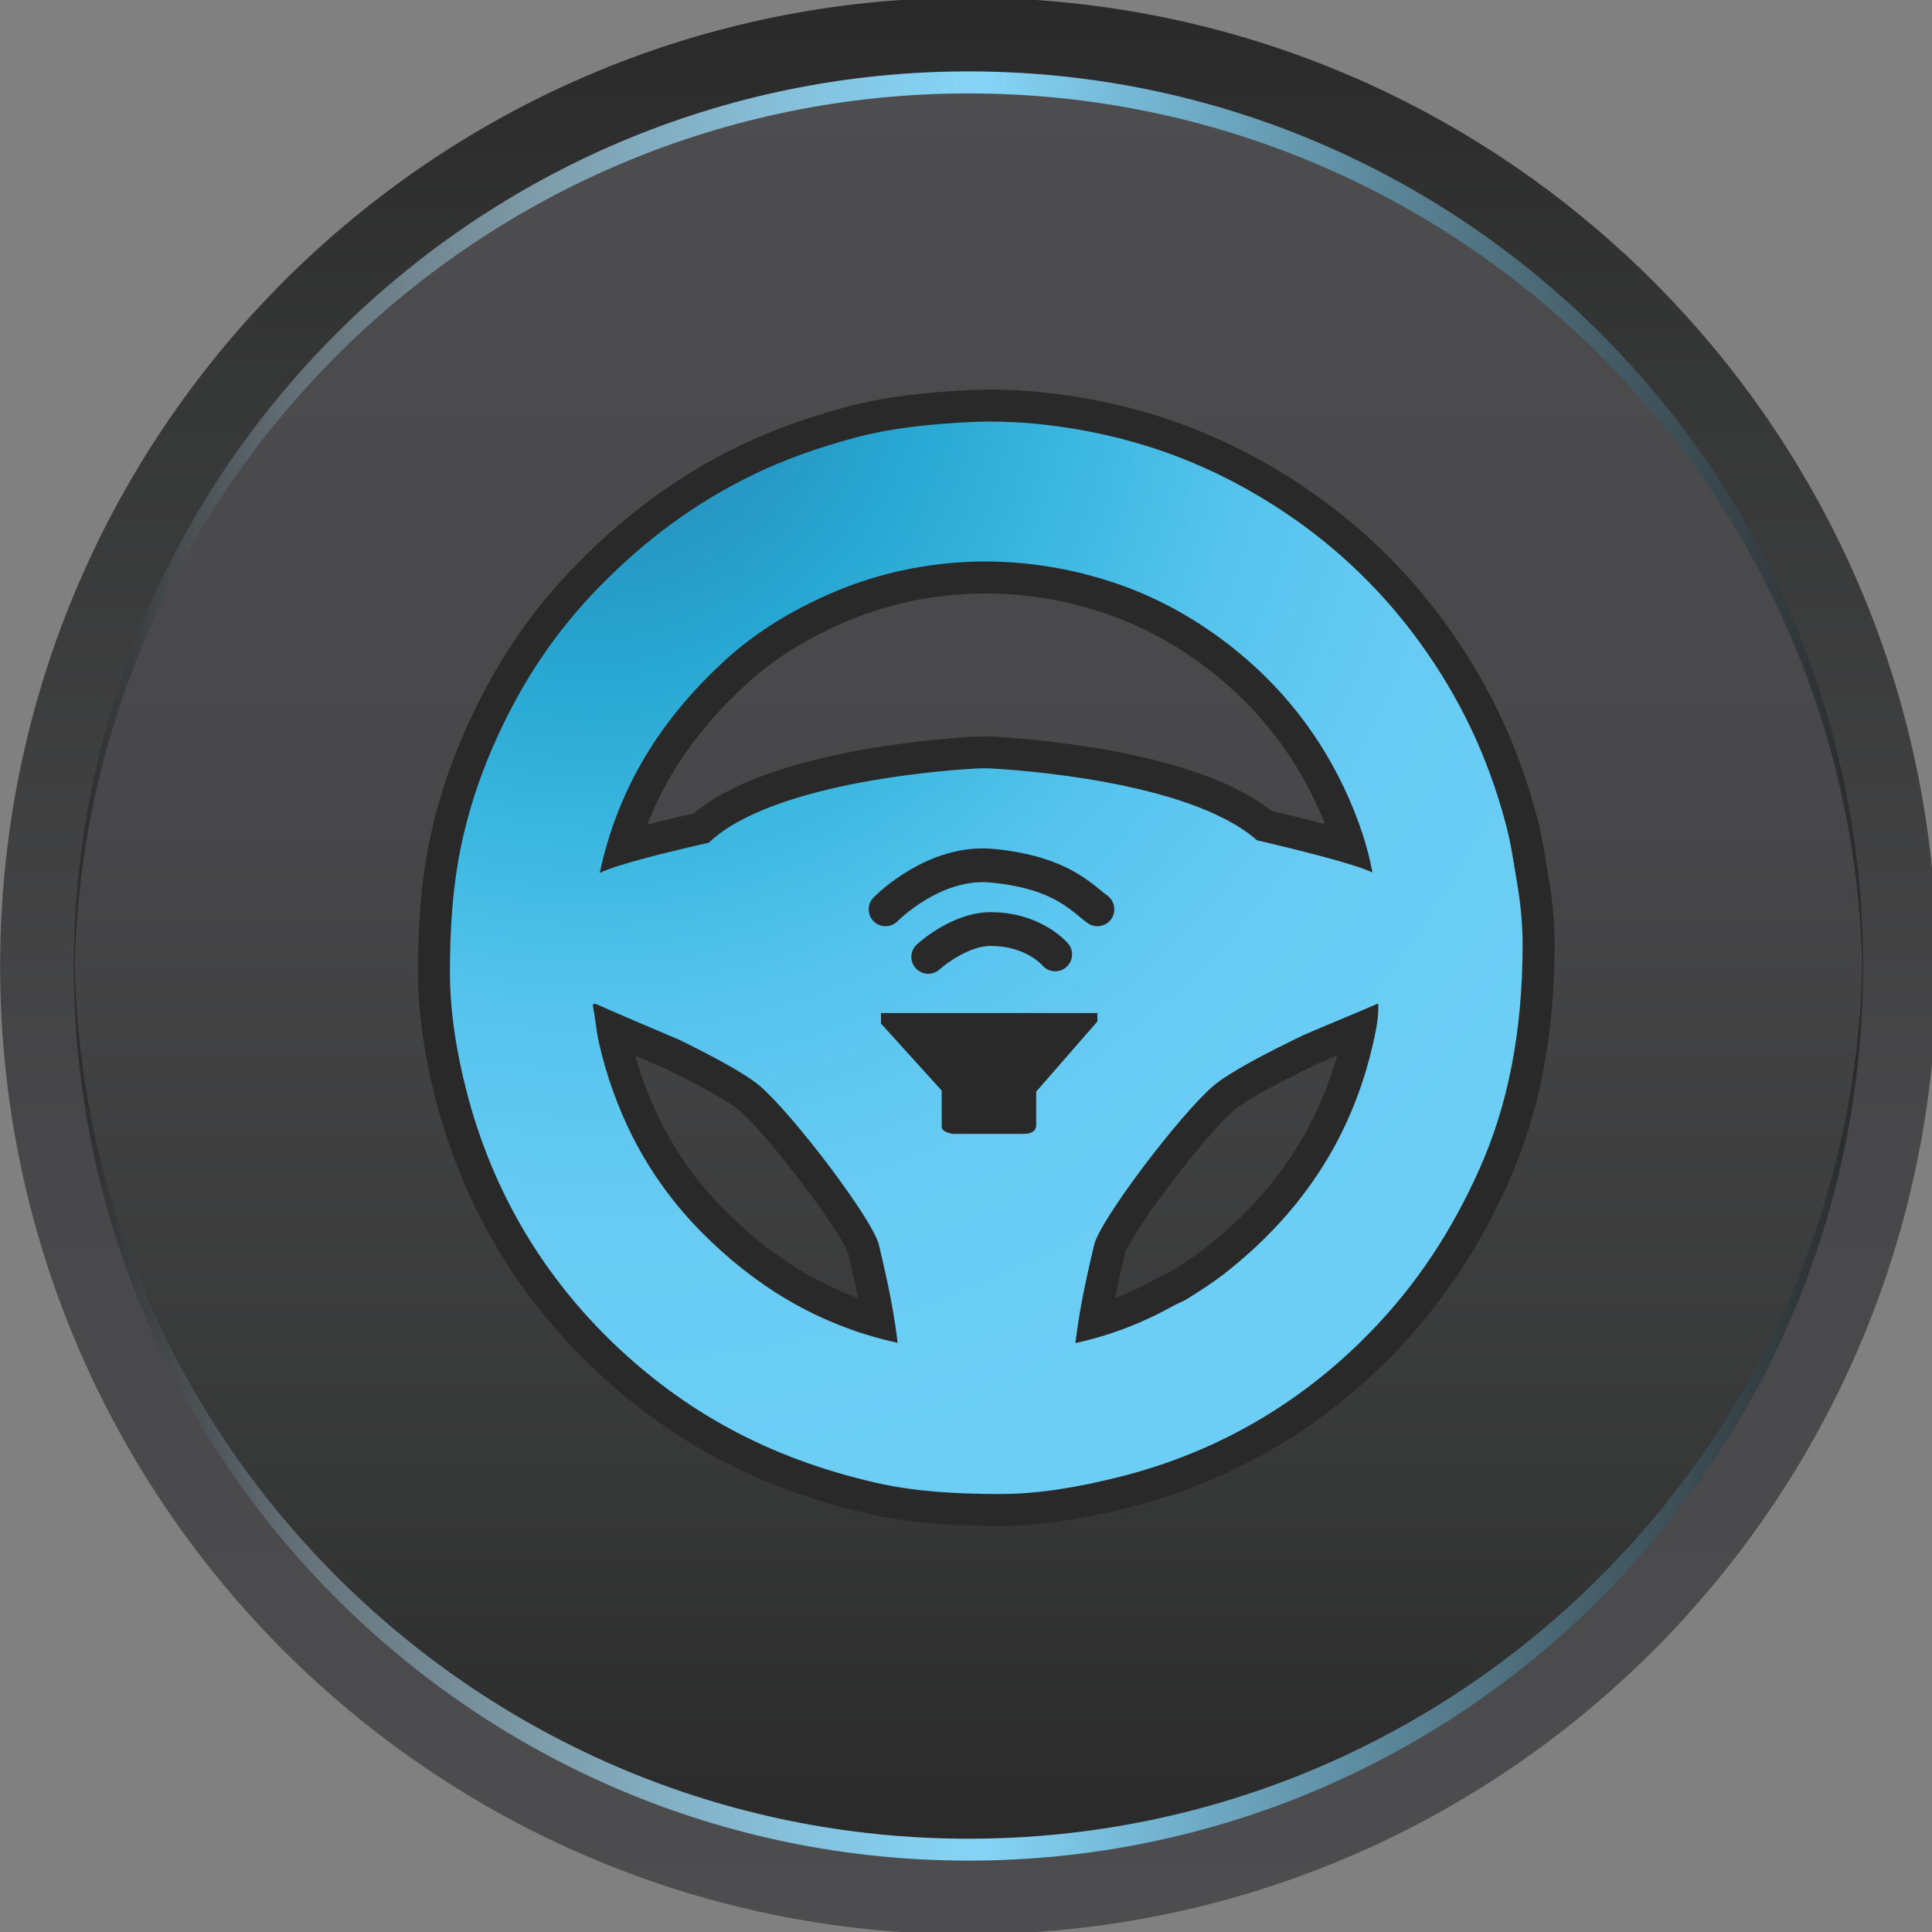 <svg xmlns="http://www.w3.org/2000/svg" xmlns:svg="http://www.w3.org/2000/svg" id="svg4183" width="151.25" height="151.25" version="1.1" xml:space="preserve"><rect width="100%" height="100%" fill="#808080" stroke="none"/><defs id="defs4187"><linearGradient id="linearGradient4205" x1="0" x2="1" y1="0" y2="0" gradientTransform="matrix(0,121.292,-121.292,0,60.657,-0.146)" gradientUnits="userSpaceOnUse" spreadMethod="pad"><stop style="stop-opacity:1;stop-color:#4d4d4f" id="stop4207" offset="0"/><stop style="stop-opacity:1;stop-color:#48484a" id="stop4209" offset=".397"/><stop style="stop-opacity:1;stop-color:#363737" id="stop4211" offset=".789"/><stop style="stop-opacity:1;stop-color:#292929" id="stop4213" offset="1"/></linearGradient><linearGradient id="linearGradient4229" x1="0" x2="1" y1="0" y2="0" gradientTransform="matrix(0,112.052,-112.052,0,60.656,4.471)" gradientUnits="userSpaceOnUse" spreadMethod="pad"><stop style="stop-opacity:1;stop-color:#292929" id="stop4231" offset="0"/><stop style="stop-opacity:1;stop-color:#363737" id="stop4233" offset=".211"/><stop style="stop-opacity:1;stop-color:#48484a" id="stop4235" offset=".603"/><stop style="stop-opacity:1;stop-color:#4d4d4f" id="stop4237" offset="1"/></linearGradient><linearGradient id="linearGradient4253" x1="0" x2="1" y1="0" y2="0" gradientTransform="matrix(112.059,0,0,112.059,4.626,88.169)" gradientUnits="userSpaceOnUse" spreadMethod="pad"><stop style="stop-opacity:1;stop-color:#292929" id="stop4255" offset="0"/><stop style="stop-opacity:1;stop-color:#657178" id="stop4257" offset=".13"/><stop style="stop-opacity:1;stop-color:#7e9dab" id="stop4259" offset=".266"/><stop style="stop-opacity:1;stop-color:#85bbd4" id="stop4261" offset=".379"/><stop style="stop-opacity:1;stop-color:#84cded" id="stop4263" offset=".462"/><stop style="stop-opacity:1;stop-color:#84d4f7" id="stop4265" offset=".508"/><stop style="stop-opacity:1;stop-color:#292929" id="stop4267" offset="1"/></linearGradient><linearGradient id="linearGradient4283" x1="0" x2="1" y1="0" y2="0" gradientTransform="matrix(112.059,0,0,-112.059,4.626,32.824)" gradientUnits="userSpaceOnUse" spreadMethod="pad"><stop style="stop-opacity:1;stop-color:#292929" id="stop4285" offset="0"/><stop style="stop-opacity:1;stop-color:#657178" id="stop4287" offset=".13"/><stop style="stop-opacity:1;stop-color:#7e9dab" id="stop4289" offset=".266"/><stop style="stop-opacity:1;stop-color:#85bbd4" id="stop4291" offset=".379"/><stop style="stop-opacity:1;stop-color:#84cded" id="stop4293" offset=".462"/><stop style="stop-opacity:1;stop-color:#84d4f7" id="stop4295" offset=".508"/><stop style="stop-opacity:1;stop-color:#292929" id="stop4297" offset="1"/></linearGradient><radialGradient id="radialGradient4313" cx="0" cy="0" r="1" fx="0" fy="0" gradientTransform="matrix(72.25,0,0,72.25,37.045,99.124)" gradientUnits="userSpaceOnUse" spreadMethod="pad"><stop style="stop-opacity:1;stop-color:#2a7ea9" id="stop4315" offset="0"/><stop style="stop-opacity:1;stop-color:#2881ac" id="stop4317" offset=".016"/><stop style="stop-opacity:1;stop-color:#2795c1" id="stop4319" offset=".144"/><stop style="stop-opacity:1;stop-color:#27a7d2" id="stop4321" offset=".281"/><stop style="stop-opacity:1;stop-color:#3bb7e0" id="stop4323" offset=".425"/><stop style="stop-opacity:1;stop-color:#56c4ee" id="stop4325" offset=".581"/><stop style="stop-opacity:1;stop-color:#67cbf3" id="stop4327" offset=".758"/><stop style="stop-opacity:1;stop-color:#6ccef5" id="stop4329" offset="1"/></radialGradient><clipPath id="clipPath4337" clipPathUnits="userSpaceOnUse"><path id="path4339" d="M 0,121 121,121 121,0 0,0 0,121 z"/></clipPath><radialGradient id="radialGradient4357" cx="0" cy="0" r="1" fx="0" fy="0" gradientTransform="matrix(72.25,0,0,72.25,37.045,99.124)" gradientUnits="userSpaceOnUse" spreadMethod="pad"><stop style="stop-opacity:1;stop-color:#2a7ea9" id="stop4359" offset="0"/><stop style="stop-opacity:1;stop-color:#2881ac" id="stop4361" offset=".016"/><stop style="stop-opacity:1;stop-color:#2795c1" id="stop4363" offset=".144"/><stop style="stop-opacity:1;stop-color:#27a7d2" id="stop4365" offset=".281"/><stop style="stop-opacity:1;stop-color:#3bb7e0" id="stop4367" offset=".425"/><stop style="stop-opacity:1;stop-color:#56c4ee" id="stop4369" offset=".581"/><stop style="stop-opacity:1;stop-color:#67cbf3" id="stop4371" offset=".758"/><stop style="stop-opacity:1;stop-color:#6ccef5" id="stop4373" offset="1"/></radialGradient><clipPath id="clipPath4381" clipPathUnits="userSpaceOnUse"><path id="path4383" d="M 0,121 121,121 121,0 0,0 0,121 z"/></clipPath><clipPath id="clipPath4401" clipPathUnits="userSpaceOnUse"><path id="path4403" d="m -40.405,158.232 191.385,0 0,-180.58 -191.385,0 0,180.58 z"/></clipPath><clipPath id="clipPath4405" clipPathUnits="userSpaceOnUse"><path id="path4407" d="m 5.507,59.04 c 0,-14.811 6.05,-28.06 15.472,-38.065 4.899,40.442 39.036,71.886 80.807,71.886 1.127,0 2.17,-0.229 3.281,-0.271 -10.216,13.286 -25.629,22.319 -43.675,22.319 -30.858,0 -55.885,-25.021 -55.885,-55.869"/></clipPath><clipPath id="clipPath4409" clipPathUnits="userSpaceOnUse"><path id="path4411" d="m -40.405,158.232 191.385,0 0,-180.58 -191.385,0 0,180.58 z"/></clipPath><clipPath id="clipPath4413" clipPathUnits="userSpaceOnUse"><path id="path4415" d="m -40.405,158.232 191.385,0 0,-180.58 -191.385,0 0,180.58 z"/></clipPath><linearGradient id="linearGradient4421" x1="0" x2="1" y1="0" y2="0" gradientTransform="matrix(38.512,-54.614,57.879,36.34,19.406,118.82)" gradientUnits="userSpaceOnUse" spreadMethod="pad"><stop style="stop-opacity:1;stop-color:#fff" id="stop4423" offset="0"/><stop style="stop-opacity:1;stop-color:#292929" id="stop4425" offset="1"/></linearGradient><mask id="mask4427" width="1" height="1" x="0" y="0" maskUnits="userSpaceOnUse"><g id="g4429"><g id="g4431" clip-path="url(#clipPath4409)"><path style="fill:#000;fill-opacity:1;fill-rule:nonzero;stroke:none" id="path4433" d="m -40.405,158.232 191.386,0 0,-180.58 -191.386,0 0,180.58 z"/><g id="g4435"><g id="g4439"><g id="g4441" clip-path="url(#clipPath4413)"><g id="g4443"><g id="g4445"><g id="g4447"><g id="g4449"><path style="fill:url(#linearGradient4421);stroke:none" id="path4451" d="m 5.507,59.04 c 0,-14.811 6.05,-28.059 15.473,-38.065 l 0,0 c 4.899,40.442 39.035,71.886 80.806,71.886 l 0,0 c 1.127,0 2.17,-0.229 3.282,-0.271 l 0,0 c -10.217,13.286 -25.63,22.319 -43.676,22.319 l 0,0 C 30.534,114.909 5.507,89.887 5.507,59.04"/></g></g></g></g></g></g></g></g></g></mask><clipPath id="clipPath4453" clipPathUnits="userSpaceOnUse"><path id="path4455" d="m -40.405,158.232 191.385,0 0,-180.58 -191.385,0 0,180.58 z"/></clipPath><linearGradient id="linearGradient4461" x1="0" x2="1" y1="0" y2="0" gradientTransform="matrix(38.512,-54.614,57.879,36.34,19.406,118.82)" gradientUnits="userSpaceOnUse" spreadMethod="pad"><stop style="stop-opacity:1;stop-color:#fff" id="stop4463" offset="0"/><stop style="stop-opacity:1;stop-color:#fff" id="stop4465" offset="1"/></linearGradient></defs><g id="g4191" transform="matrix(1.25,0,0,-1.25,0,151.25)"><g id="g4193"><g id="g4195"><g id="g4201"><g id="g4203"><path style="fill:url(#linearGradient4205);stroke:none" id="path4215" d="M 56.407,121 C 24.895,118.818 0.008,92.563 0.008,60.5 l 0,0 C 0.008,28.429 24.895,2.181 56.406,0 l 0,0 8.503,0 C 94.393,2.041 118.07,25.147 121,54.378 l 0,0 0,12.242 C 118.069,95.847 94.391,118.96 64.905,121 l 0,0 -8.498,0 z"/></g></g></g></g><g id="g4217"><g id="g4219"><g id="g4225"><g id="g4227"><path style="fill:url(#linearGradient4229);stroke:none" id="path4239" d="m 4.627,60.499 c 0,-30.892 25.133,-56.03 56.03,-56.03 l 0,0 c 30.9,0 56.029,25.138 56.028,56.03 l 0,0 c 0,30.892 -25.129,56.023 -56.028,56.023 l 0,0 c -30.896,0 -56.03,-25.128 -56.03,-56.023"/></g></g></g></g><g id="g4241"><g id="g4243"><g id="g4249"><g id="g4251"><path style="fill:url(#linearGradient4253);stroke:none" id="path4269" d="m 4.627,60.5 c 0,-0.234 0.031,-0.453 0.036,-0.688 l 0,0 c 0.373,30.57 25.332,55.337 55.994,55.337 l 0,0 c 30.664,0 55.618,-24.767 55.992,-55.337 l 0,0 c 0.006,0.234 0.036,0.453 0.036,0.688 l 0,0 c 0,30.897 -25.129,56.026 -56.028,56.026 l 0,0 C 29.76,116.526 4.627,91.393 4.627,60.5"/></g></g></g></g><g id="g4271"><g id="g4273"><g id="g4279"><g id="g4281"><path style="fill:url(#linearGradient4283);stroke:none" id="path4299" d="M 60.657,5.842 C 29.995,5.842 5.036,30.604 4.663,61.179 l 0,0 C 4.658,60.947 4.627,60.725 4.627,60.493 l 0,0 C 4.627,29.595 29.76,4.468 60.657,4.468 l 0,0 c 30.899,0 56.028,25.127 56.028,56.025 l 0,0 c 0,0.232 -0.03,0.454 -0.036,0.686 l 0,0 C 116.275,30.605 91.321,5.842 60.657,5.842"/></g></g></g></g><g id="g4301"><g id="g4303"><g id="g4309"><g id="g4311"><path style="fill:url(#radialGradient4313);stroke:none" id="path4331" d="m 60.907,94.573 c -2.735,-0.13 -5.195,-0.396 -7.44,-1.006 l 0,0 C 51.235,92.958 49.205,92.246 47.295,91.33 l 0,0 c -3.806,-1.823 -6.947,-4.214 -9.732,-7.054 l 0,0 C 34.74,81.395 32.579,78.158 30.857,74.198 l 0,0 c -0.837,-1.921 -1.55,-4.053 -2.017,-6.36 l 0,0 C 28.363,65.482 28.178,62.89 28.178,60.152 l 0,0 c 0,-2.619 0.441,-5.131 1.01,-7.369 l 0,0 c 1.684,-6.648 5.045,-11.898 9.257,-15.938 l 0,0 c 4.339,-4.152 9.568,-7.156 16.472,-8.721 l 0,0 c 2.339,-0.531 4.92,-0.693 7.722,-0.693 l 0,0 c 2.55,0 5.048,0.474 7.338,1.039 l 0,0 c 6.684,1.651 11.93,5.035 15.969,9.228 l 0,0 c 2.777,2.886 4.963,6.173 6.707,10.078 l 0,0 c 1.758,3.935 2.707,8.505 2.707,14.077 l 0,0 c 0,1.292 -0.135,2.61 -0.344,3.842 l 0,0 c -0.209,1.216 -0.371,2.4 -0.664,3.527 l 0,0 c -1.174,4.513 -3.034,8.207 -5.353,11.432 l 0,0 c -2.334,3.248 -5.209,6.027 -8.535,8.252 l 0,0 c -4.18,2.792 -9.125,4.885 -15.465,5.542 l 0,0 c -0.934,0.097 -2.021,0.149 -3.008,0.149 l 0,0 c -0.381,0 -0.748,-0.008 -1.084,-0.024 M 45.374,79.614 c 1.889,1.734 4.107,3.106 6.582,4.189 l 0,0 c 1.259,0.55 2.611,1.015 4.031,1.355 l 0,0 c 1.47,0.352 3.158,0.601 4.856,0.662 l 0,0 c 3.622,0.125 6.906,-0.556 9.668,-1.575 l 0,0 c 2.738,-1.013 5.127,-2.509 7.12,-4.159 l 0,0 c 3.066,-2.537 5.53,-5.797 7.147,-9.793 l 0,0 c 0.491,-1.219 0.922,-2.536 1.174,-3.933 l 0,0 c -1.137,0.542 -4.778,1.441 -7.238,2.019 l 0,0 c -4.245,3.76 -15.412,4.435 -16.813,4.502 l 0,0 -0.561,-0.002 C 59.957,72.814 48.495,72.122 44.39,68.221 l 0,0 c -2.328,-0.525 -5.806,-1.364 -6.828,-1.895 l 0,0 c 1.211,5.709 4.16,9.931 7.812,13.288 M 68.523,43.021 c 0.359,1.575 5.373,8.167 7.45,9.956 l 0,0 c 0.981,0.848 3.312,2.061 5.637,3.184 l 0,0 c 0.689,0.292 1.375,0.592 2.066,0.877 l 0,0 c 0.868,0.361 1.746,0.729 2.614,1.105 l 0,0 c 0.024,0.006 0.029,-0.015 0.032,-0.031 l 0,0 c 0.024,-0.783 -0.125,-1.556 -0.284,-2.272 l 0,0 C 84.62,49.377 81.146,44.736 76.717,41.256 l 0,0 c -0.746,-0.584 -1.55,-1.093 -2.363,-1.604 l 0,0 c -0.275,-0.173 -0.587,-0.275 -0.882,-0.441 l 0,0 c -1.817,-1.02 -3.872,-1.838 -6.12,-2.328 l 0,0 c 0.307,2.617 0.909,4.986 1.171,6.138 m -24.502,0.724 c -1.761,1.761 -3.266,3.802 -4.442,6.142 l 0,0 c -0.866,1.728 -1.603,3.73 -2.078,5.856 l 0,0 c -0.162,0.728 -0.217,1.517 -0.379,2.3 l 0,0 c 0.019,0.045 0.052,0.077 0.097,0.096 l 0,0 0.062,0 c 1.77,-0.78 3.522,-1.524 5.269,-2.264 l 0,0 c 2.121,-1.039 4.151,-2.125 5.051,-2.898 l 0,0 c 2.077,-1.79 7.092,-8.383 7.449,-9.958 l 0,0 c 0.261,-1.146 0.863,-3.511 1.17,-6.12 l 0,0 c -5.161,1.124 -9.09,3.735 -12.199,6.846"/></g></g></g></g><g id="g4333"><g id="g4335" clip-path="url(#clipPath4337)"><g id="g4341" transform="translate(86.038,55.84)"><path style="fill:none;stroke:#292929;stroke-opacity:1;stroke-width:4;stroke-linecap:butt;stroke-linejoin:miter;stroke-miterlimit:10;stroke-dasharray:none" id="path4343" d="m 0,0 c -1.418,-6.463 -4.893,-11.104 -9.321,-14.584 -0.746,-0.584 -1.55,-1.094 -2.364,-1.604 -0.274,-0.172 -0.586,-0.275 -0.88,-0.441 -1.818,-1.019 -3.873,-1.838 -6.122,-2.328 0.308,2.617 0.911,4.986 1.172,6.138 0.359,1.575 5.373,8.167 7.45,9.956 0.981,0.847 3.311,2.061 5.637,3.184 0.689,0.292 1.375,0.592 2.066,0.877 0.868,0.362 1.746,0.73 2.614,1.105 C 0.275,2.31 0.281,2.288 0.283,2.272 0.308,1.489 0.158,0.716 0,0 z m -42.018,-12.095 c -1.761,1.761 -3.266,3.802 -4.441,6.142 -0.867,1.728 -1.603,3.729 -2.078,5.856 -0.162,0.729 -0.217,1.517 -0.379,2.3 0.019,0.045 0.051,0.077 0.096,0.096 l 0.062,0 c 1.771,-0.78 3.523,-1.524 5.27,-2.264 2.121,-1.039 4.151,-2.125 5.051,-2.898 2.077,-1.79 7.092,-8.383 7.449,-9.957 0.261,-1.147 0.862,-3.512 1.17,-6.12 -5.161,1.124 -9.09,3.734 -12.2,6.845 z m 1.354,35.869 c 1.888,1.735 4.107,3.106 6.582,4.189 1.259,0.551 2.611,1.015 4.031,1.355 1.469,0.352 3.158,0.601 4.856,0.661 3.622,0.125 6.906,-0.554 9.669,-1.575 2.737,-1.011 5.126,-2.508 7.119,-4.158 3.065,-2.537 5.53,-5.797 7.147,-9.793 0.49,-1.219 0.922,-2.535 1.174,-3.933 -1.137,0.543 -4.778,1.442 -7.238,2.019 -4.245,3.76 -15.411,4.435 -16.813,4.502 l -0.561,-0.002 c -1.383,-0.065 -12.845,-0.758 -16.95,-4.658 -2.328,-0.525 -5.807,-1.364 -6.828,-1.895 1.21,5.709 4.16,9.931 7.812,13.288 z M 8.978,9.855 c -0.209,1.216 -0.372,2.4 -0.664,3.527 -1.174,4.514 -3.035,8.207 -5.353,11.432 -2.334,3.249 -5.209,6.027 -8.535,8.251 -4.18,2.793 -9.124,4.886 -15.465,5.543 -1.295,0.134 -2.885,0.183 -4.092,0.125 -2.735,-0.129 -5.196,-0.396 -7.44,-1.006 -2.232,-0.609 -4.262,-1.321 -6.172,-2.237 -3.806,-1.823 -6.947,-4.214 -9.732,-7.053 -2.823,-2.881 -4.984,-6.119 -6.707,-10.079 -0.836,-1.92 -1.549,-4.052 -2.016,-6.36 -0.477,-2.355 -0.662,-4.947 -0.662,-7.685 0,-2.62 0.441,-5.132 1.009,-7.37 1.685,-6.648 5.046,-11.898 9.258,-15.938 4.339,-4.151 9.568,-7.155 16.472,-8.721 2.339,-0.531 4.92,-0.693 7.722,-0.693 2.549,0 5.048,0.474 7.337,1.039 6.685,1.651 11.931,5.035 15.97,9.228 2.777,2.886 4.963,6.173 6.707,10.078 1.758,3.935 2.707,8.505 2.707,14.077 0,1.292 -0.135,2.61 -0.344,3.842 z"/></g></g></g><g id="g4345"><g id="g4347"><g id="g4353"><g id="g4355"><path style="fill:url(#radialGradient4357);stroke:none" id="path4375" d="m 60.907,94.573 c -2.735,-0.13 -5.195,-0.396 -7.44,-1.006 l 0,0 C 51.235,92.958 49.205,92.246 47.295,91.33 l 0,0 c -3.806,-1.823 -6.947,-4.214 -9.732,-7.054 l 0,0 C 34.74,81.395 32.579,78.158 30.857,74.198 l 0,0 c -0.837,-1.921 -1.55,-4.053 -2.017,-6.36 l 0,0 C 28.363,65.482 28.178,62.89 28.178,60.152 l 0,0 c 0,-2.619 0.441,-5.131 1.01,-7.369 l 0,0 c 1.684,-6.648 5.045,-11.898 9.257,-15.938 l 0,0 c 4.339,-4.152 9.568,-7.156 16.472,-8.721 l 0,0 c 2.339,-0.531 4.92,-0.693 7.722,-0.693 l 0,0 c 2.55,0 5.048,0.474 7.338,1.039 l 0,0 c 6.684,1.651 11.93,5.035 15.969,9.228 l 0,0 c 2.777,2.886 4.963,6.173 6.707,10.078 l 0,0 c 1.758,3.935 2.707,8.505 2.707,14.077 l 0,0 c 0,1.292 -0.135,2.61 -0.344,3.842 l 0,0 c -0.209,1.216 -0.371,2.4 -0.664,3.527 l 0,0 c -1.174,4.513 -3.034,8.207 -5.353,11.432 l 0,0 c -2.334,3.248 -5.209,6.027 -8.535,8.252 l 0,0 c -4.18,2.792 -9.125,4.885 -15.465,5.542 l 0,0 c -0.934,0.097 -2.021,0.149 -3.008,0.149 l 0,0 c -0.381,0 -0.748,-0.008 -1.084,-0.024 M 45.374,79.614 c 1.889,1.734 4.107,3.106 6.582,4.189 l 0,0 c 1.259,0.55 2.611,1.015 4.031,1.355 l 0,0 c 1.47,0.352 3.158,0.601 4.856,0.662 l 0,0 c 3.622,0.125 6.906,-0.556 9.668,-1.575 l 0,0 c 2.738,-1.013 5.127,-2.509 7.12,-4.159 l 0,0 c 3.066,-2.537 5.53,-5.797 7.147,-9.793 l 0,0 c 0.491,-1.219 0.922,-2.536 1.174,-3.933 l 0,0 c -1.137,0.542 -4.778,1.441 -7.238,2.019 l 0,0 c -4.245,3.76 -15.412,4.435 -16.813,4.502 l 0,0 -0.561,-0.002 C 59.957,72.814 48.495,72.122 44.39,68.221 l 0,0 c -2.328,-0.525 -5.806,-1.364 -6.828,-1.895 l 0,0 c 1.211,5.709 4.16,9.931 7.812,13.288 M 68.523,43.021 c 0.359,1.575 5.373,8.167 7.45,9.956 l 0,0 c 0.981,0.848 3.312,2.061 5.637,3.184 l 0,0 c 0.689,0.292 1.375,0.592 2.066,0.877 l 0,0 c 0.868,0.361 1.746,0.729 2.614,1.105 l 0,0 c 0.024,0.006 0.029,-0.015 0.032,-0.031 l 0,0 c 0.024,-0.783 -0.125,-1.556 -0.284,-2.272 l 0,0 C 84.62,49.377 81.146,44.736 76.717,41.256 l 0,0 c -0.746,-0.584 -1.55,-1.093 -2.363,-1.604 l 0,0 c -0.275,-0.173 -0.587,-0.275 -0.882,-0.441 l 0,0 c -1.817,-1.02 -3.872,-1.838 -6.12,-2.328 l 0,0 c 0.307,2.617 0.909,4.986 1.171,6.138 m -24.502,0.724 c -1.761,1.761 -3.266,3.802 -4.442,6.142 l 0,0 c -0.866,1.728 -1.603,3.73 -2.078,5.856 l 0,0 c -0.162,0.728 -0.217,1.517 -0.379,2.3 l 0,0 c 0.019,0.045 0.052,0.077 0.097,0.096 l 0,0 0.062,0 c 1.77,-0.78 3.522,-1.524 5.269,-2.264 l 0,0 c 2.121,-1.039 4.151,-2.125 5.051,-2.898 l 0,0 c 2.077,-1.79 7.092,-8.383 7.449,-9.958 l 0,0 c 0.261,-1.146 0.863,-3.511 1.17,-6.12 l 0,0 c -5.161,1.124 -9.09,3.735 -12.199,6.846"/></g></g></g></g><g id="g4377"><g id="g4379" clip-path="url(#clipPath4381)"><g id="g4385" transform="translate(64.135,49.986)"><path style="fill:#292929;fill-opacity:1;fill-rule:nonzero;stroke:none" id="path4387" d="m 0,0 -4.464,0 c 0,0 -0.692,0.1 -0.692,0.43 l 0,2.281 -3.804,4.199 0,0.493 0,0.166 13.555,0 0,-0.527 -3.834,-4.396 0,-2.116 C 0.762,0.526 0.794,0 0,0"/></g><g id="g4389" transform="translate(67.144,61.226)"><path style="fill:#292929;fill-opacity:1;fill-rule:nonzero;stroke:none" id="path4391" d="m 0,0 c 0,-0.305 -0.131,-0.604 -0.381,-0.813 -0.451,-0.374 -1.117,-0.312 -1.491,0.138 -0.035,0.041 -1.082,1.209 -3.236,1.207 -1.279,-0.002 -2.737,-1.061 -3.193,-1.472 -0.433,-0.394 -1.103,-0.36 -1.491,0.072 -0.392,0.433 -0.36,1.099 0.069,1.491 0.227,0.207 2.28,2.021 4.615,2.022 3.185,0.002 4.795,-1.889 4.861,-1.969 C -0.082,0.48 0,0.241 0,0"/></g><g id="g4393" transform="translate(69.788,64.049)"><path style="fill:#292929;fill-opacity:1;fill-rule:nonzero;stroke:none" id="path4395" d="M 0,0 C 0,-0.221 -0.065,-0.438 -0.207,-0.629 -0.555,-1.1 -1.217,-1.195 -1.687,-0.852 -1.84,-0.738 -2,-0.607 -2.176,-0.463 -3.117,0.309 -4.41,1.369 -7.771,1.682 c -3.104,0.285 -5.772,-2.395 -5.799,-2.42 -0.407,-0.416 -1.077,-0.426 -1.493,-0.018 -0.418,0.406 -0.427,1.074 -0.021,1.49 0.137,0.143 3.387,3.434 7.508,3.051 C -3.569,3.414 -1.857,2.012 -0.834,1.174 -0.688,1.057 -0.558,0.945 -0.426,0.852 -0.147,0.643 0,0.323 0,0"/></g><g id="g4397"><g id="g4467"><g id="g4469" clip-path="url(#clipPath4401)" opacity=".5"><g id="g4471"><g id="g4473" clip-path="url(#clipPath4405)"><g id="g4475"><g id="g4479" mask="url(#mask4427)"><g id="g4483"><g id="g4485" clip-path="url(#clipPath4453)"><g id="g4487"><g id="g4489"><g id="g4491"><g id="g4493"><path style="fill:url(#linearGradient4461);stroke:none" id="path4495" d="M -40.407,86.082 36.056,-22.348 150.985,49.802 74.52,158.232 -40.407,86.082 z"/></g></g></g></g></g></g></g></g></g></g></g></g></g></g></g></g></svg>